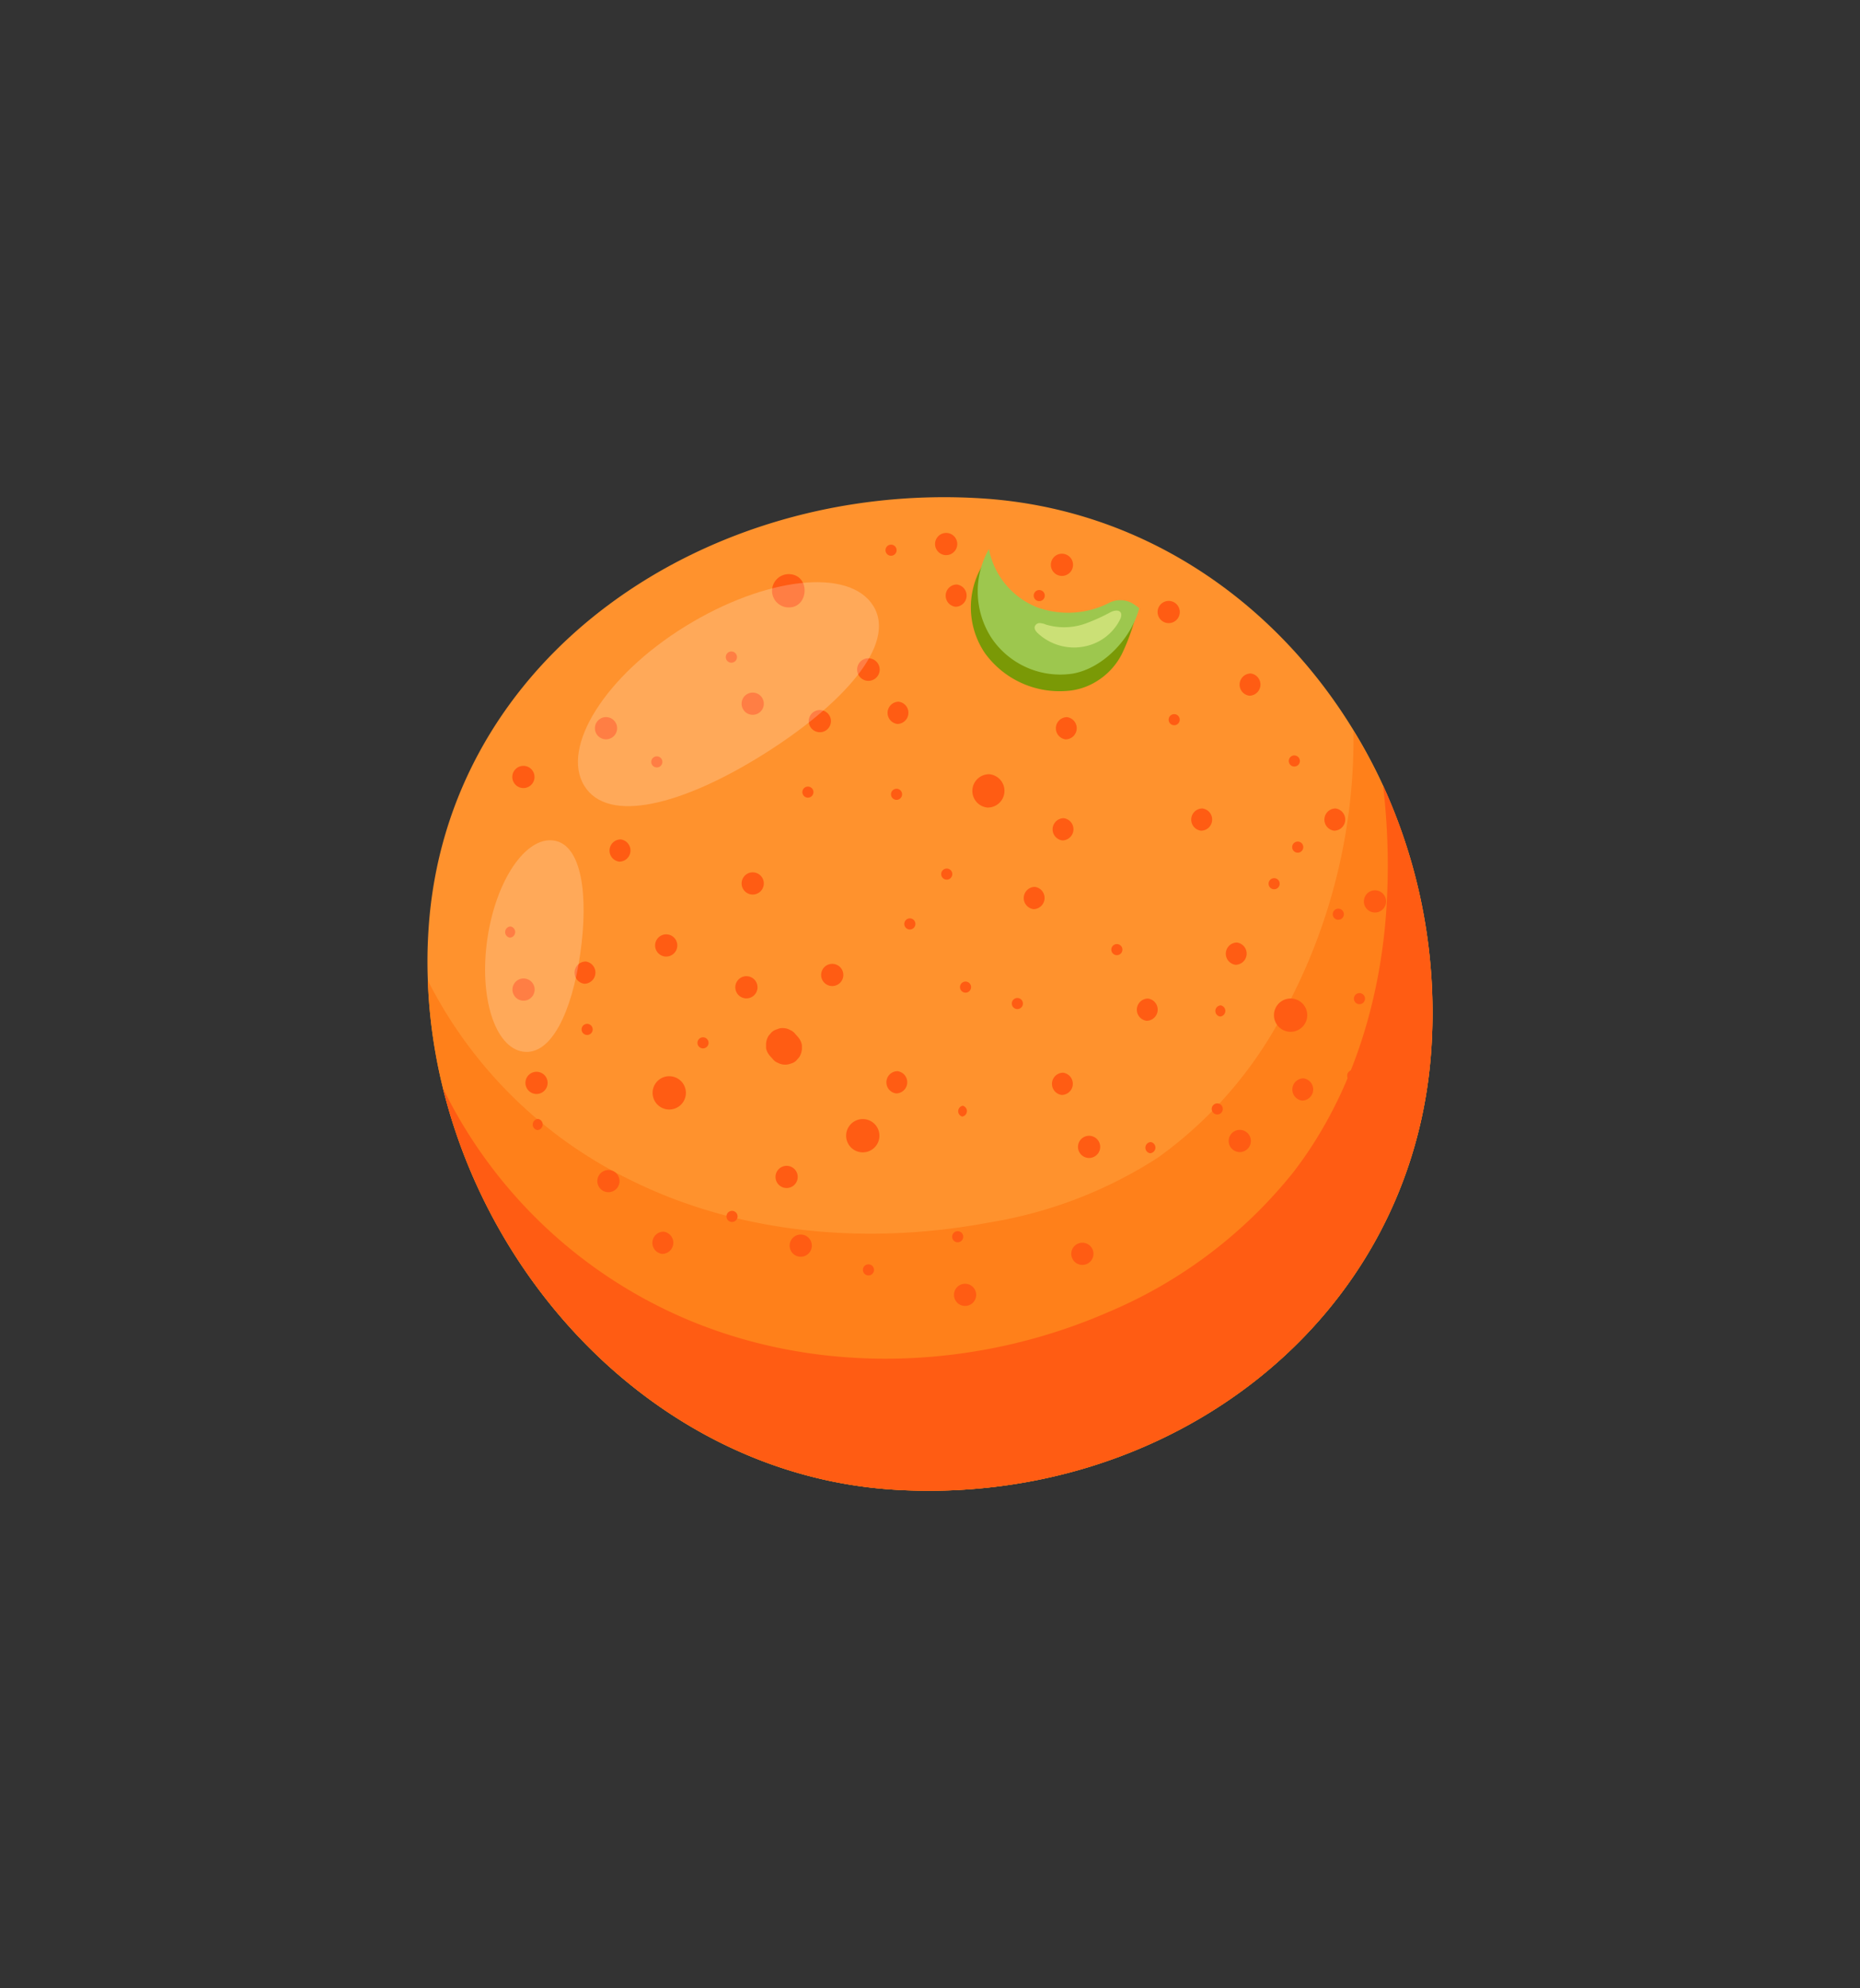 <svg id="Layer_3" data-name="Layer 3" xmlns="http://www.w3.org/2000/svg" viewBox="0 0 204.9 219"><rect x="0" y="0" width="204.9" height="219" fill="#333333" stroke="none"/><defs><style>.cls-1{fill:#ff922d;}.cls-2{fill:#ff801a;}.cls-3{fill:#ff5c13;}.cls-4{opacity:0.21;}.cls-5{fill:#fff;}.cls-6{fill:#7a9906;}.cls-7{fill:#9dc74e;}.cls-8{fill:#cbe076;}</style></defs><path class="cls-1" d="M157.69,115.37c-1.89,30.22-29,50.63-59.24,48.73-24.32-1.53-43.92-20.95-49.66-44.25A57.74,57.74,0,0,1,47.13,108a53.31,53.31,0,0,1,.07-5.51C49.09,72.23,77.9,53,108.12,54.9c17.67,1.11,32.29,11.27,41,25.57a57.22,57.22,0,0,1,3.21,6A60,60,0,0,1,157.69,115.37Z"/><path class="cls-2" d="M157.69,115.37c-1.89,30.22-29,50.63-59.24,48.73-24.32-1.53-43.92-20.95-49.66-44.25A57.74,57.74,0,0,1,47.13,108a49.11,49.11,0,0,0,22.34,22c12.1,6,26.27,7.17,39.55,4.66a48.68,48.68,0,0,0,18.5-7.11,45.56,45.56,0,0,0,13.84-15.91,63.12,63.12,0,0,0,7.74-31.13,57.22,57.22,0,0,1,3.21,6A60,60,0,0,1,157.69,115.37Z"/><path class="cls-3" d="M157.69,115.37c-1.9,30.22-29,50.63-59.24,48.73-24.32-1.53-43.92-21-49.66-44.24A52.86,52.86,0,0,0,78,146.26c14.1,5.2,30.19,4.32,44-1.68a51.84,51.84,0,0,0,20.5-15.48c6.25-8.13,9.46-18.34,10.2-28.57a75.37,75.37,0,0,0-.34-14A60.21,60.21,0,0,1,157.69,115.37Z"/><path class="cls-3" d="M77.48,114.27a.61.61,0,0,0-.07,1.22A.61.61,0,0,0,77.48,114.27Z"/><path class="cls-3" d="M82.3,107.54a1.22,1.22,0,0,0-.15,2.44A1.22,1.22,0,0,0,82.3,107.54Z"/><path class="cls-3" d="M88.33,115.08a1.86,1.86,0,0,0-.42-.84l-.32-.36a1.36,1.36,0,0,0-.56-.42,1.5,1.5,0,0,0-.7-.2,1.32,1.32,0,0,0-.71.12,1.41,1.41,0,0,0-.62.34l-.31.35a1.86,1.86,0,0,0-.3.91l0,.49a1.86,1.86,0,0,0,.42.84l.32.36a1.34,1.34,0,0,0,.56.41,1.69,1.69,0,0,0,1.41.09,1.35,1.35,0,0,0,.62-.34l.31-.35a2,2,0,0,0,.31-.91C88.35,115.4,88.34,115.24,88.33,115.08Z"/><path class="cls-3" d="M95.16,123.28a1.83,1.83,0,0,0-.23,3.66A1.83,1.83,0,0,0,95.16,123.28Z"/><path class="cls-3" d="M98.87,118a1.23,1.23,0,0,0-.15,2.45A1.23,1.23,0,0,0,98.87,118Z"/><path class="cls-3" d="M106.07,121.81A.61.61,0,0,0,106,123,.61.61,0,0,0,106.07,121.81Z"/><path class="cls-3" d="M104.33,95.68a.61.61,0,0,0-.07,1.22A.61.61,0,0,0,104.33,95.68Z"/><path class="cls-3" d="M114,97.7a1.23,1.23,0,0,0-.15,2.45A1.23,1.23,0,0,0,114,97.7Z"/><path class="cls-3" d="M117.18,90.13a1.23,1.23,0,0,0-.15,2.45A1.23,1.23,0,0,0,117.18,90.13Z"/><path class="cls-3" d="M109,85.29a1.84,1.84,0,0,0-.23,3.67A1.84,1.84,0,0,0,109,85.29Z"/><path class="cls-3" d="M142.29,110a1.83,1.83,0,0,0-.23,3.66A1.83,1.83,0,0,0,142.29,110Z"/><path class="cls-3" d="M136.26,103.83a1.23,1.23,0,0,0-.15,2.45A1.23,1.23,0,0,0,136.26,103.83Z"/><path class="cls-3" d="M134.47,110.75a.62.62,0,0,0-.07,1.23A.62.62,0,0,0,134.47,110.75Z"/><path class="cls-3" d="M126.77,125.81a.62.62,0,0,0-.08,1.23A.62.62,0,0,0,126.77,125.81Z"/><path class="cls-3" d="M117.11,118.17a1.23,1.23,0,0,0-.15,2.45A1.23,1.23,0,0,0,117.11,118.17Z"/><path class="cls-3" d="M120.05,125.12a1.22,1.22,0,0,0-.15,2.44A1.22,1.22,0,0,0,120.05,125.12Z"/><path class="cls-3" d="M105.54,135.63a.61.61,0,0,0-.08,1.22A.61.61,0,0,0,105.54,135.63Z"/><path class="cls-3" d="M80.68,133.39a.61.61,0,0,0-.08,1.22A.61.61,0,0,0,80.68,133.39Z"/><path class="cls-3" d="M88.29,136a1.22,1.22,0,0,0-.16,2.44A1.22,1.22,0,0,0,88.29,136Z"/><path class="cls-3" d="M86.73,128.43a1.22,1.22,0,0,0-.15,2.44A1.22,1.22,0,0,0,86.73,128.43Z"/><path class="cls-3" d="M73.84,118.56a1.83,1.83,0,0,0-.23,3.66A1.83,1.83,0,0,0,73.84,118.56Z"/><path class="cls-3" d="M73.47,102.93a1.22,1.22,0,0,0-.16,2.44A1.22,1.22,0,0,0,73.47,102.93Z"/><path class="cls-3" d="M83,96.1a1.22,1.22,0,0,0-.16,2.44A1.22,1.22,0,0,0,83,96.1Z"/><path class="cls-3" d="M68.38,92.47a1.23,1.23,0,0,0-.16,2.45A1.23,1.23,0,0,0,68.38,92.47Z"/><path class="cls-3" d="M119.17,69.31a1.22,1.22,0,0,0-.16,2.44A1.22,1.22,0,0,0,119.17,69.31Z"/><path class="cls-3" d="M117.54,79a1.23,1.23,0,0,0-.15,2.45A1.23,1.23,0,0,0,117.54,79Z"/><path class="cls-3" d="M129.39,78.67a.61.61,0,0,0-.08,1.22A.61.61,0,0,0,129.39,78.67Z"/><path class="cls-3" d="M142.62,83.22a.61.61,0,0,0-.07,1.22A.61.61,0,0,0,142.62,83.22Z"/><path class="cls-3" d="M143,92.71a.61.61,0,0,0-.08,1.22A.61.61,0,0,0,143,92.71Z"/><path class="cls-3" d="M132.46,89.06a1.23,1.23,0,0,0-.16,2.45A1.23,1.23,0,0,0,132.46,89.06Z"/><path class="cls-3" d="M136.65,124.47a1.22,1.22,0,0,0-.15,2.44A1.22,1.22,0,0,0,136.65,124.47Z"/><path class="cls-3" d="M134.13,121.55a.61.61,0,0,0-.07,1.22A.61.61,0,0,0,134.13,121.55Z"/><path class="cls-3" d="M123.07,104a.61.61,0,0,0-.07,1.22A.61.61,0,0,0,123.07,104Z"/><path class="cls-3" d="M98.8,86.89a.61.61,0,0,0-.07,1.22A.61.61,0,0,0,98.8,86.89Z"/><path class="cls-3" d="M100.27,101.17a.61.61,0,0,0-.08,1.22A.61.61,0,0,0,100.27,101.17Z"/><path class="cls-3" d="M119.31,136.9a1.22,1.22,0,0,0-.15,2.44A1.22,1.22,0,0,0,119.31,136.9Z"/><path class="cls-3" d="M67.1,128.89a1.22,1.22,0,0,0-.15,2.44A1.22,1.22,0,0,0,67.1,128.89Z"/><path class="cls-3" d="M73.1,135.68a1.23,1.23,0,0,0-.16,2.45A1.23,1.23,0,0,0,73.1,135.68Z"/><path class="cls-3" d="M57.74,84.37a1.22,1.22,0,0,0-.16,2.44A1.22,1.22,0,0,0,57.74,84.37Z"/><path class="cls-3" d="M128.82,66.2a1.22,1.22,0,0,0-.15,2.44A1.22,1.22,0,0,0,128.82,66.2Z"/><path class="cls-3" d="M137.78,74.19a1.23,1.23,0,0,0-.15,2.45A1.23,1.23,0,0,0,137.78,74.19Z"/><path class="cls-3" d="M90.39,78.22a1.22,1.22,0,0,0-.15,2.44A1.22,1.22,0,0,0,90.39,78.22Z"/><path class="cls-3" d="M80.61,71.77A.61.61,0,0,0,80.53,73,.61.61,0,0,0,80.61,71.77Z"/><path class="cls-3" d="M89,86.65A.61.61,0,0,0,89,87.87.61.61,0,0,0,89,86.65Z"/><path class="cls-3" d="M99,77.3a1.23,1.23,0,0,0-.15,2.45A1.23,1.23,0,0,0,99,77.3Z"/><path class="cls-3" d="M95.74,72.52A1.23,1.23,0,0,0,95.59,75,1.23,1.23,0,0,0,95.74,72.52Z"/><path class="cls-3" d="M105.41,64.39a1.23,1.23,0,0,0-.16,2.45A1.23,1.23,0,0,0,105.41,64.39Z"/><path class="cls-3" d="M87,63.25a1.83,1.83,0,0,0-.23,3.66C89.09,67.06,89.33,63.39,87,63.25Z"/><path class="cls-3" d="M83,76.3a1.22,1.22,0,0,0-.16,2.44A1.22,1.22,0,0,0,83,76.3Z"/><path class="cls-3" d="M66.84,79a1.22,1.22,0,0,0-.16,2.44A1.22,1.22,0,0,0,66.84,79Z"/><path class="cls-3" d="M72.39,83.32a.61.61,0,0,0-.07,1.22A.61.61,0,0,0,72.39,83.32Z"/><path class="cls-3" d="M56.24,102.06a.62.62,0,0,0-.08,1.23A.62.62,0,0,0,56.24,102.06Z"/><path class="cls-3" d="M57.75,107.79a1.22,1.22,0,0,0-.15,2.44A1.22,1.22,0,0,0,57.75,107.79Z"/><path class="cls-3" d="M64.52,105.92a1.23,1.23,0,0,0-.15,2.45A1.23,1.23,0,0,0,64.52,105.92Z"/><path class="cls-3" d="M64.72,112.79a.61.61,0,0,0-.08,1.22A.61.61,0,0,0,64.72,112.79Z"/><path class="cls-3" d="M106.4,108.13a.61.61,0,0,0-.07,1.22A.61.61,0,0,0,106.4,108.13Z"/><path class="cls-3" d="M112.11,109.94a.61.61,0,0,0-.07,1.22A.61.61,0,0,0,112.11,109.94Z"/><path class="cls-3" d="M95.71,139.28a.61.61,0,0,0-.08,1.22A.61.61,0,0,0,95.71,139.28Z"/><path class="cls-3" d="M106.39,141.42a1.22,1.22,0,0,0-.15,2.44A1.22,1.22,0,0,0,106.39,141.42Z"/><path class="cls-3" d="M126.46,110a1.23,1.23,0,0,0-.15,2.45A1.23,1.23,0,0,0,126.46,110Z"/><path class="cls-3" d="M151.55,98.08a1.22,1.22,0,0,0-.16,2.44A1.22,1.22,0,0,0,151.55,98.08Z"/><path class="cls-3" d="M147.47,100.1a.61.61,0,0,0-.08,1.22A.61.61,0,0,0,147.47,100.1Z"/><path class="cls-3" d="M149.8,109.4a.61.61,0,0,0-.08,1.22A.61.61,0,0,0,149.8,109.4Z"/><path class="cls-3" d="M149.06,117.88a.61.61,0,0,0-.08,1.22A.61.61,0,0,0,149.06,117.88Z"/><path class="cls-3" d="M143.59,118.79a1.23,1.23,0,0,0-.15,2.45A1.23,1.23,0,0,0,143.59,118.79Z"/><path class="cls-3" d="M91.76,106.18a1.22,1.22,0,0,0-.16,2.44A1.22,1.22,0,0,0,91.76,106.18Z"/><path class="cls-3" d="M59.18,118.07a1.22,1.22,0,0,0-.15,2.44A1.22,1.22,0,0,0,59.18,118.07Z"/><path class="cls-3" d="M59.27,123.26a.62.62,0,0,0-.07,1.23A.62.62,0,0,0,59.27,123.26Z"/><path class="cls-3" d="M98.2,60a.61.61,0,0,0-.08,1.22A.61.61,0,0,0,98.2,60Z"/><path class="cls-3" d="M104.31,58.71a1.22,1.22,0,0,0-.16,2.44A1.22,1.22,0,0,0,104.31,58.71Z"/><path class="cls-3" d="M117.06,61a1.22,1.22,0,0,0-.15,2.44A1.22,1.22,0,0,0,117.06,61Z"/><path class="cls-3" d="M114.52,65a.61.61,0,0,0-.07,1.22A.61.61,0,0,0,114.52,65Z"/><path class="cls-3" d="M140.4,96.74a.61.61,0,0,0-.08,1.22A.61.61,0,0,0,140.4,96.74Z"/><path class="cls-3" d="M147.12,89.06a1.23,1.23,0,0,0-.15,2.45A1.23,1.23,0,0,0,147.12,89.06Z"/><g class="cls-4"><path class="cls-5" d="M96.2,66.74C98.85,71,92.78,77.68,84,83.16s-17,7.66-19.63,3.41S66.69,74.43,75.49,69,93.55,62.49,96.2,66.74Z"/><path class="cls-5" d="M61,92.59c3.1.45,3.85,6.06,2.92,12.48s-3.2,11.23-6.3,10.78-4.87-6-3.93-12.44S57.92,92.14,61,92.59Z"/></g><path class="cls-6" d="M108.29,62.18a9,9,0,0,0,.19,9.74,10.14,10.14,0,0,0,8.93,4.2A7.13,7.13,0,0,0,120.89,75a7.53,7.53,0,0,0,2.69-2.94A22.84,22.84,0,0,0,125,68.28a25.87,25.87,0,0,1-9.73-.45A11.91,11.91,0,0,1,108.29,62.18Z"/><path class="cls-7" d="M125.5,67a6.88,6.88,0,0,0-.78-.55,2.69,2.69,0,0,0-2.61,0,10,10,0,0,1-7.81.47,8.68,8.68,0,0,1-5.36-6.43,9.42,9.42,0,0,0,.34,9.87,9.13,9.13,0,0,0,8.93,3.84C121.59,73.58,124.64,70.29,125.5,67Z"/><path class="cls-8" d="M119.66,68.66a7,7,0,0,1-4.42.15,2,2,0,0,0-.67-.17A.56.56,0,0,0,114,69c-.1.27.11.55.32.75a5.86,5.86,0,0,0,5.58,1.36,5.54,5.54,0,0,0,3.55-3c.3-.89-.42-1-1.08-.69A19.88,19.88,0,0,1,119.66,68.66Z"/></svg>